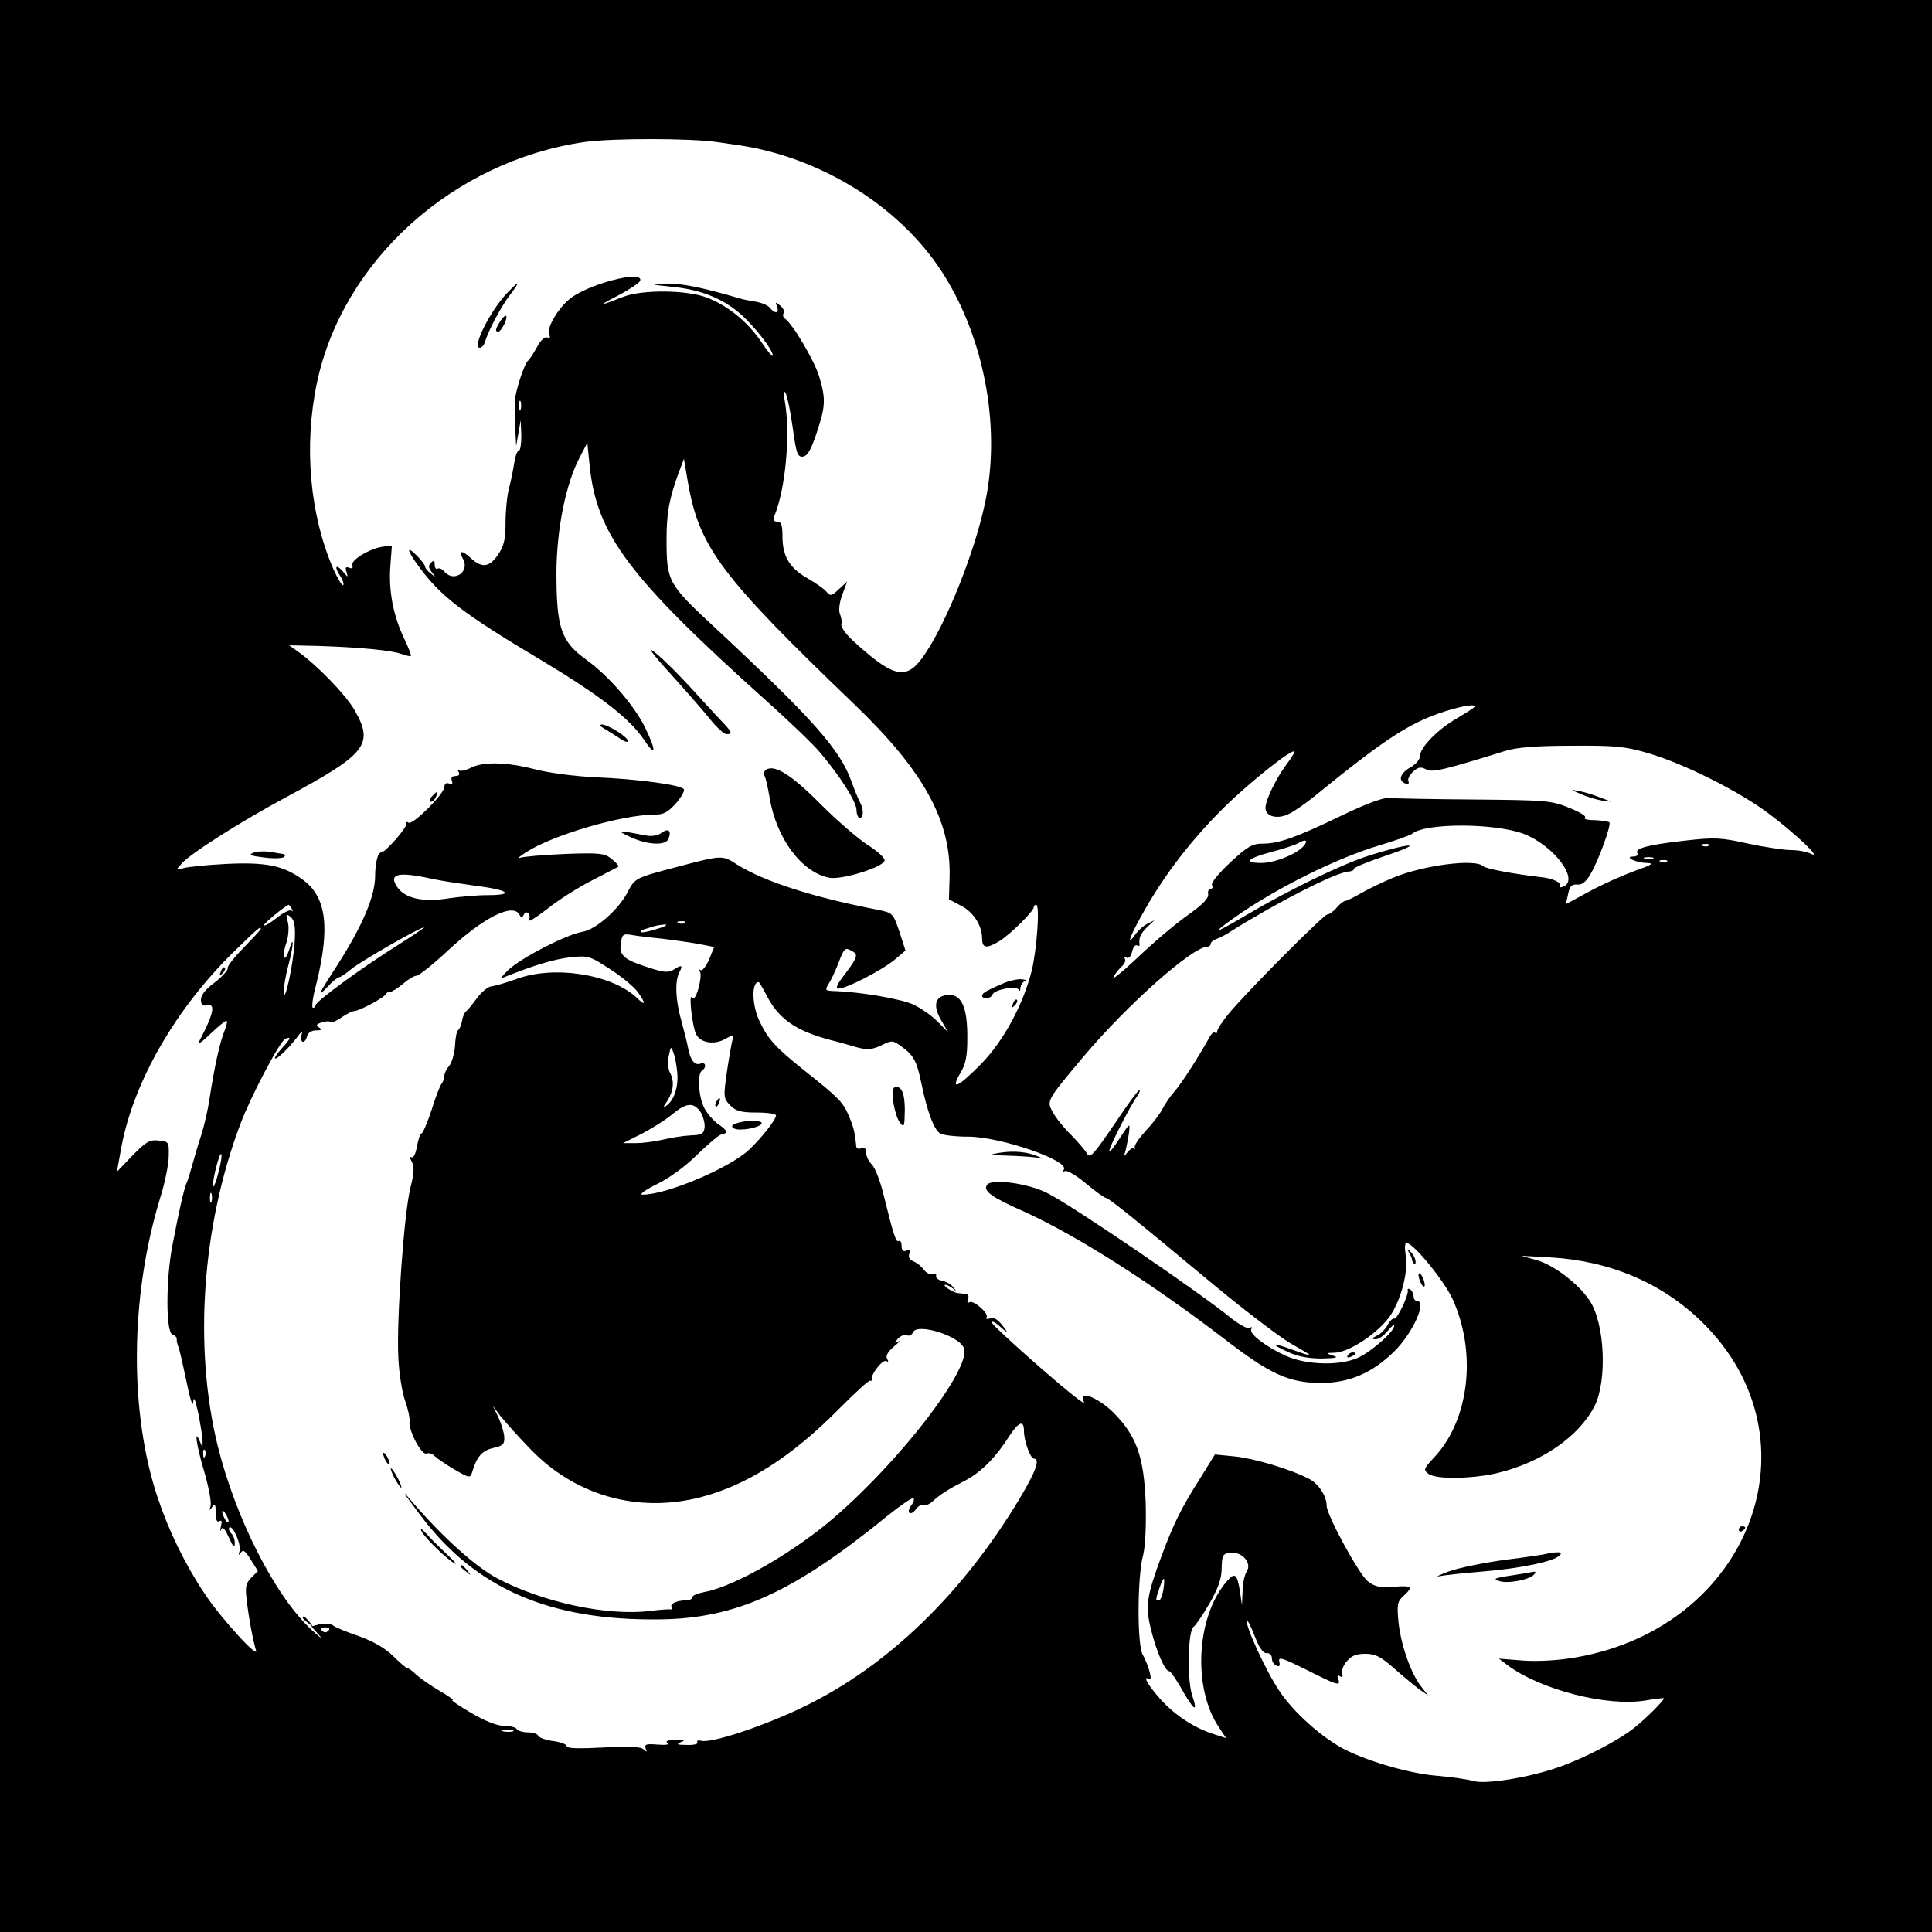 <?xml version="1.0" standalone="no"?>
<!DOCTYPE svg PUBLIC "-//W3C//DTD SVG 20010904//EN"
 "http://www.w3.org/TR/2001/REC-SVG-20010904/DTD/svg10.dtd">
<svg version="1.0" xmlns="http://www.w3.org/2000/svg"
 width="600pt" height="600pt" viewBox="0 0 600 600"
 preserveAspectRatio="xMidYMid meet">
<g transform="translate(0,600) scale(0.1,-0.1)"
fill="#000000" stroke="none">
<path d="M0 3000 l0 -3000 3000 0 3000 0 0 3000 0 3000 -3000 0 -3000 0 0
-3000z m2225 2559 c109 -15 126 -19 185 -35 202 -58 383 -182 496 -340 139
-195 201 -475 159 -716 -28 -160 -127 -412 -203 -514 -50 -67 -91 -56 -215 58
-21 20 -37 42 -34 50 2 7 0 20 -4 30 -5 10 -3 33 6 59 l16 43 -26 -24 c-22
-21 -27 -22 -38 -8 -6 8 -33 27 -59 42 -56 32 -78 68 -78 131 0 35 -4 45 -16
45 -11 0 -14 5 -9 18 34 82 50 249 33 352 -6 31 -5 40 2 29 5 -9 15 -58 22
-108 11 -81 15 -91 32 -89 14 2 25 22 42 73 28 84 29 105 8 176 -15 49 -83
165 -107 180 -5 4 -7 11 -3 17 3 5 -2 16 -11 23 -15 12 -16 12 -10 -3 8 -21
-6 -24 -22 -4 -6 8 -26 16 -44 19 -18 3 -41 7 -52 11 -117 34 -177 46 -224 45
-55 -2 -55 -2 19 -10 89 -9 157 -37 213 -87 44 -40 97 -109 97 -126 0 -6 -16
12 -35 41 -43 64 -105 114 -170 139 -63 24 -202 25 -260 2 -76 -30 -80 -29
-16 4 36 19 66 39 69 46 12 36 -169 -12 -222 -59 -38 -33 -71 -93 -60 -110 4
-7 1 -10 -7 -7 -8 3 -21 -10 -32 -31 -11 -20 -23 -38 -27 -41 -11 -8 -39 -92
-41 -125 -1 -16 -1 -55 1 -85 l3 -55 7 40 7 40 2 -47 c0 -27 -3 -48 -8 -48 -5
0 -11 -17 -14 -37 -3 -21 -10 -56 -16 -78 -6 -22 -11 -70 -11 -107 0 -53 -5
-74 -23 -100 -27 -40 -50 -43 -84 -12 -29 27 -40 25 -25 -2 22 -40 -29 -74
-58 -39 -7 8 -16 12 -21 9 -5 -3 -9 3 -9 12 0 14 -3 15 -12 6 -8 -8 -8 -15 3
-29 13 -16 12 -17 -3 -4 -10 7 -18 17 -18 22 0 4 -11 19 -25 33 -34 34 -32 18
4 -31 69 -95 138 -148 383 -294 180 -108 273 -180 317 -245 37 -56 41 -40 7
31 -32 69 -113 164 -185 216 -79 57 -93 99 -93 272 1 135 29 275 73 358 l23
44 7 -70 c22 -215 121 -347 545 -728 72 -64 149 -138 170 -163 64 -76 114
-154 114 -180 0 -13 5 -24 10 -24 12 0 13 25 1 48 -5 9 -17 38 -26 63 -35 100
-119 195 -427 482 -143 133 -148 141 -148 272 0 82 8 125 37 205 l17 45 12
-71 c35 -203 101 -292 520 -694 213 -205 298 -360 293 -534 l-2 -69 36 -19
c40 -20 67 -62 67 -103 0 -30 14 -32 55 -7 33 21 105 92 105 104 0 4 3 8 8 8
12 0 2 -139 -14 -205 -27 -106 -88 -219 -158 -290 -71 -72 -96 -84 -64 -28 17
27 22 53 22 107 1 93 -16 136 -55 136 -44 0 -54 -30 -27 -77 l22 -38 -34 34
c-19 19 -53 42 -75 52 -38 17 -161 38 -238 41 -35 1 -36 2 -24 22 8 12 22 42
32 68 15 41 20 46 36 37 26 -13 24 -19 -16 -73 -26 -33 -32 -46 -20 -46 24 0
136 58 174 90 l33 28 -19 59 c-19 56 -21 58 -64 67 -203 39 -355 88 -440 141
-46 30 -45 30 -189 -8 -126 -33 -128 -34 -150 -76 -28 -55 -99 -118 -142 -125
-50 -9 -185 -78 -228 -117 -21 -20 -27 -29 -15 -24 97 39 156 56 206 62 56 6
61 4 124 -37 36 -23 74 -55 85 -70 27 -37 25 -46 -2 -19 -77 73 -256 102 -373
59 -33 -12 -68 -22 -79 -23 -10 -1 -30 -17 -45 -37 -14 -19 -29 -38 -34 -41
-4 -3 -10 -16 -12 -29 -2 -13 -8 -26 -12 -29 -5 -3 -9 -26 -10 -50 -2 -24 -10
-52 -18 -61 -8 -9 -15 -23 -15 -31 0 -8 -4 -19 -9 -25 -4 -5 -19 -42 -31 -82
-13 -39 -27 -72 -31 -72 -4 0 -10 -18 -14 -40 -4 -23 -11 -37 -17 -34 -6 4 -6
-2 1 -14 8 -16 7 -35 -4 -79 -20 -76 -44 -413 -38 -528 2 -49 12 -110 21 -135
9 -25 15 -53 14 -63 -5 -27 37 -107 52 -101 8 3 20 -1 27 -9 8 -7 35 -26 61
-41 45 -26 48 -27 54 -9 14 49 31 68 65 76 32 7 36 12 35 35 -1 15 -10 43 -19
62 l-17 35 22 -30 c13 -16 54 -63 93 -103 139 -146 334 -202 530 -152 143 37
283 125 430 274 50 50 93 90 97 88 5 -1 7 1 6 6 -4 14 34 62 45 55 6 -4 7 -1
2 7 -5 9 2 22 21 38 16 13 22 21 14 16 -13 -7 -13 -5 -2 8 8 9 20 14 28 11 7
-3 16 1 19 9 12 31 147 -11 159 -50 20 -63 -191 -340 -399 -521 -125 -109
-313 -218 -407 -235 -21 -4 -38 -11 -38 -16 0 -6 -9 -10 -19 -10 -29 0 -52
-11 -45 -21 3 -5 2 -8 -3 -7 -4 1 -34 -1 -65 -5 -131 -16 -330 26 -473 101
-67 35 -171 129 -264 237 -38 45 -31 33 24 -40 172 -229 402 -329 746 -324
236 3 414 84 707 323 40 32 75 56 79 53 3 -4 0 -13 -7 -22 -7 -9 -10 -19 -6
-23 4 -4 14 1 21 12 8 10 18 15 23 12 5 -3 18 2 29 12 24 22 46 36 104 66 48
26 93 72 134 137 29 44 45 50 45 15 0 -31 20 -86 31 -86 20 0 6 -40 -44 -123
-178 -297 -411 -522 -672 -648 -122 -59 -286 -114 -318 -105 -9 2 -15 0 -11
-5 3 -5 -12 -9 -33 -8 -30 0 -34 2 -18 9 15 6 11 7 -17 7 -24 -1 -33 -4 -25
-10 7 -5 -5 -7 -31 -5 -35 3 -41 1 -37 -12 5 -12 4 -12 -6 -3 -9 9 -43 10
-126 6 -74 -4 -113 -3 -113 4 0 6 -19 13 -42 16 -24 3 -44 11 -46 16 -2 6 -17
11 -32 11 -16 0 -32 5 -35 10 -3 6 -21 10 -39 10 -21 0 -60 15 -102 40 -38 22
-64 40 -59 40 6 0 -12 13 -40 29 -27 16 -60 39 -72 50 -12 12 -25 21 -29 21
-3 0 -23 17 -44 38 -25 24 -61 45 -106 61 -38 13 -75 28 -81 34 -7 5 -25 6
-39 3 l-27 -7 24 -27 c13 -15 2 -7 -25 18 -112 104 -234 344 -290 570 -75 306
-49 682 70 998 33 88 124 260 140 266 20 8 17 1 -11 -30 -14 -15 -23 -29 -21
-31 5 -5 47 36 71 69 11 15 15 17 12 6 -4 -10 -2 -20 2 -23 5 -2 11 4 14 15 3
13 14 20 29 20 17 0 19 3 9 9 -11 7 -9 10 8 16 13 4 25 4 28 1 3 -3 18 3 33
14 16 11 34 20 40 20 15 0 94 42 98 53 2 4 8 7 14 7 6 0 23 11 40 25 16 14 35
25 42 25 7 0 51 35 97 78 112 104 204 150 223 110 5 -10 7 -10 12 0 8 18 24 4
17 -15 -3 -8 21 7 55 33 33 27 96 67 139 89 43 22 80 42 83 43 3 2 -6 13 -20
24 -22 18 -36 20 -145 16 -66 -3 -129 -8 -140 -12 -11 -4 -2 4 20 18 82 53
298 116 396 116 30 0 43 7 69 36 17 20 28 40 23 44 -13 13 -146 31 -273 36
-63 3 -148 14 -189 25 -89 23 -162 24 -200 4 -16 -8 -32 -11 -36 -7 -5 4 -5 1
-1 -5 5 -8 1 -13 -9 -13 -11 0 -15 -5 -12 -14 4 -10 1 -13 -9 -9 -8 3 -14 -1
-14 -11 0 -21 -98 -119 -111 -111 -5 4 -8 2 -7 -3 2 -5 -14 -27 -34 -50 -21
-23 -38 -39 -38 -36 0 3 -6 -1 -13 -8 -6 -7 -12 -38 -12 -68 0 -62 -38 -153
-116 -275 -61 -94 -66 -105 -32 -70 15 17 32 30 36 30 4 0 22 12 40 27 33 26
211 128 224 128 3 0 -35 -26 -86 -58 -108 -68 -251 -172 -251 -184 0 -4 -4 -8
-8 -8 -5 0 -1 33 10 73 44 178 32 272 -43 326 -59 43 -114 54 -236 48 -60 -3
-119 -9 -133 -13 -25 -7 -25 -7 -6 14 27 31 181 129 324 206 251 135 274 164
213 271 -28 48 -115 138 -175 181 l-28 20 88 -2 c132 -4 232 -14 261 -25 14
-5 27 -8 29 -6 2 1 -7 25 -20 52 -35 73 -49 149 -44 224 l5 67 -30 -4 c-42 -7
-99 -42 -93 -58 3 -8 0 -11 -10 -7 -10 4 -13 0 -8 -13 5 -18 5 -18 -9 -1 -22
26 -31 20 -12 -9 9 -14 14 -28 11 -31 -3 -4 -16 18 -30 48 -74 170 -93 382
-52 579 80 381 424 690 831 749 85 12 327 12 410 0z m-608 -831 c-3 -7 -5 -2
-5 12 0 14 2 19 5 13 2 -7 2 -19 0 -25z m2963 -922 c0 -3 -24 -18 -54 -36 -60
-34 -116 -91 -116 -118 0 -10 -13 -26 -30 -35 -32 -19 -39 -41 -16 -50 9 -4
13 -1 10 7 -3 7 4 20 15 30 15 14 24 15 39 7 20 -11 50 -4 247 57 36 11 95 16
205 16 133 1 167 -2 235 -22 112 -32 288 -120 381 -191 84 -63 166 -142 127
-122 -12 6 -39 11 -61 11 -21 0 -81 9 -133 20 -85 19 -104 20 -199 9 -115 -13
-154 -24 -145 -39 3 -5 -2 -10 -12 -10 -32 0 8 -20 42 -20 23 -1 15 -6 -39
-25 -38 -14 -101 -42 -141 -64 l-72 -39 7 32 c5 24 11 30 28 29 14 -2 27 8 40
30 25 40 67 156 60 163 -3 3 -24 6 -46 7 -23 0 -36 4 -30 8 6 4 -16 17 -48 30
-56 23 -73 24 -294 26 -129 1 -249 3 -266 5 -20 1 -71 -18 -148 -55 -141 -68
-194 -87 -245 -87 -32 0 -47 -9 -101 -59 -36 -34 -60 -63 -56 -70 4 -6 2 -11
-4 -11 -6 0 -10 -8 -8 -17 2 -13 -17 -32 -63 -65 -36 -25 -106 -84 -154 -130
-49 -46 -83 -74 -77 -62 6 11 18 26 26 33 9 8 13 18 9 24 -3 6 -1 7 5 3 7 -4
14 3 18 19 3 13 10 22 15 19 5 -3 9 -2 8 3 -3 20 3 34 24 54 l22 21 -22 -11
c-12 -6 -29 -21 -37 -33 -32 -45 -15 0 29 76 66 116 147 220 249 321 83 81
216 186 216 170 0 -3 -11 -21 -24 -38 -33 -44 -66 -112 -66 -136 0 -28 40 -37
76 -17 16 8 50 32 76 53 221 180 297 229 406 264 55 17 92 23 92 15z m153
-396 c94 -37 174 -144 121 -164 -8 -3 -12 -2 -9 3 5 10 -25 24 -60 27 -86 10
-171 26 -179 34 -24 24 -186 3 -280 -36 -33 -14 -79 -36 -101 -49 -22 -13 -44
-23 -48 -23 -5 -1 -17 -10 -26 -21 -10 -12 -23 -21 -29 -21 -11 0 -252 -242
-306 -308 -20 -24 -36 -49 -36 -55 0 -6 -3 -7 -7 -4 -3 4 -11 -3 -18 -16 -31
-57 -87 -144 -108 -167 -12 -14 -29 -38 -37 -54 -8 -16 -31 -46 -52 -68 -20
-22 -36 -45 -34 -51 1 -7 1 -8 -2 -4 -2 4 -11 0 -19 -10 -14 -17 -14 -17 -8 2
3 11 8 36 11 55 4 35 4 35 -32 -20 -20 -31 -32 -44 -28 -30 7 25 69 144 87
168 5 7 8 14 6 17 -3 2 -38 -46 -78 -106 -64 -94 -76 -108 -85 -92 -5 10 -28
36 -50 59 -23 22 -48 54 -57 71 -19 35 -18 36 97 173 137 162 338 340 384 340
5 0 10 4 10 9 0 5 8 11 18 15 9 3 31 14 47 25 140 88 324 182 362 184 11 1 19
5 17 8 -2 4 44 23 104 43 119 40 75 40 -53 0 -86 -27 -247 -105 -383 -185
-101 -60 -115 -63 -36 -7 128 90 315 183 449 223 50 15 95 31 101 36 42 34
258 33 347 -1z m-684 -37 c-21 -25 -90 -53 -131 -53 -58 0 -45 14 30 34 38 10
75 22 83 27 23 14 33 10 18 -8z m1258 1 c-3 -3 -12 -4 -19 -1 -8 3 -5 6 6 6
11 1 17 -2 13 -5z m-174 -41 c-7 -2 -19 -2 -25 0 -7 3 -2 5 12 5 14 0 19 -2
13 -5z m44 -9 c-3 -3 -12 -4 -19 -1 -8 3 -5 6 6 6 11 1 17 -2 13 -5z m-3832
-54 c22 -5 82 -14 133 -21 103 -13 122 -29 35 -29 -32 0 -86 -5 -121 -10 -78
-13 -135 0 -159 36 -27 41 4 48 112 24z m-439 -92 c4 -7 4 -10 -1 -6 -4 4 -25
-6 -46 -23 -22 -17 -39 -27 -39 -22 0 6 67 61 77 63 1 0 5 -6 9 -12z m9 -106
c-5 -71 -32 -196 -34 -152 0 14 6 50 14 80 17 62 19 104 3 50 -6 -19 -13 -29
-15 -23 -3 7 0 28 7 47 6 19 8 47 4 62 -7 26 -6 28 9 16 12 -11 15 -28 12 -80z
m1212 62 c-3 -3 -12 -4 -19 -1 -8 3 -5 6 6 6 11 1 17 -2 13 -5z m-87 -19 c-24
-8 -46 -12 -49 -10 -2 3 2 7 10 9 8 2 21 7 29 9 8 3 24 5 35 6 11 0 0 -7 -25
-14z m-1230 0 c0 -2 -24 -28 -53 -58 -29 -29 -52 -58 -50 -64 2 -5 -16 -25
-40 -44 -30 -22 -44 -41 -43 -55 1 -15 6 -19 19 -16 28 7 20 -28 -25 -113 -6
-11 10 -1 34 23 24 23 47 42 51 42 4 0 1 -15 -6 -32 -15 -37 -31 -112 -46
-208 -5 -36 -17 -87 -26 -115 -9 -27 -21 -68 -27 -90 -6 -22 -14 -49 -19 -60
-9 -23 -23 -85 -44 -195 -20 -105 -20 -266 0 -274 8 -3 14 -9 14 -13 -1 -4 1
-15 4 -23 4 -8 15 -58 26 -110 11 -55 20 -82 21 -65 2 21 6 10 16 -35 7 -36
13 -74 13 -85 l0 -20 -9 20 c-18 42 -10 -14 15 -98 14 -48 22 -94 19 -104 -5
-15 -4 -16 5 -3 8 12 11 8 11 -18 0 -22 4 -31 11 -26 8 4 9 -1 5 -17 -3 -13
-3 -17 1 -9 4 11 11 3 24 -25 12 -28 18 -34 18 -19 1 11 -4 25 -11 32 -6 6 -9
14 -6 18 11 10 38 -54 32 -73 -4 -13 -3 -15 4 -5 7 11 14 6 31 -22 l22 -35
-20 -20 c-17 -17 -20 -29 -15 -68 6 -56 20 -129 29 -158 10 -31 -111 102 -159
175 -61 91 -112 196 -146 298 -89 265 -86 623 6 927 16 50 28 110 28 135 1 44
0 45 -32 48 -27 3 -39 -4 -81 -47 l-48 -50 14 77 c38 203 169 431 352 609 74
72 81 78 81 68z m1245 -30 c33 -4 83 -11 112 -16 l51 -10 -16 -39 c-9 -21 -21
-36 -26 -33 -5 4 -6 1 -2 -5 4 -6 1 -30 -5 -52 -8 -27 -15 -36 -20 -28 -11 17
1 -92 13 -114 13 -27 57 -34 91 -14 25 14 28 14 23 1 -3 -8 -11 -54 -18 -100
-12 -83 -11 -86 10 -108 18 -18 34 -22 82 -22 33 0 60 -4 60 -9 0 -13 -45 -70
-83 -106 -60 -57 -258 -141 -332 -140 -11 0 8 14 44 32 39 19 89 55 125 91 34
33 67 61 74 63 25 5 23 12 -9 34 -17 13 -38 38 -45 56 -16 39 -18 100 -4 109
15 10 12 28 -4 22 -18 -7 -32 10 -39 48 -3 17 -13 55 -21 85 -18 63 -21 123
-6 151 12 22 7 24 -19 7 -15 -9 -30 -8 -73 6 -79 25 -96 38 -90 76 4 29 7 31
36 26 17 -3 58 -8 91 -11z m325 -175 c38 -74 90 -111 200 -140 25 -6 62 -17
83 -23 31 -8 44 -7 73 6 34 17 37 17 65 -4 36 -26 46 -44 60 -111 18 -89 40
-148 59 -158 10 -6 50 -10 87 -10 99 0 314 -74 297 -102 -4 -6 -3 -8 3 -5 6 4
35 -13 65 -38 30 -25 58 -45 62 -45 9 0 89 -65 339 -273 98 -81 206 -163 240
-182 71 -40 71 -42 -1 -16 -63 23 -69 18 -9 -9 27 -13 63 -19 102 -19 45 1 54
3 35 9 -24 8 -24 8 5 9 46 1 139 64 174 117 34 52 56 140 46 190 -3 19 -2 34
3 34 21 0 115 -115 142 -172 77 -166 54 -376 -55 -493 -34 -36 -35 -40 -19
-52 24 -18 134 -16 213 2 138 33 254 113 303 208 40 80 32 259 -16 329 -34 51
-110 109 -162 124 l-49 14 91 -5 c184 -11 345 -79 469 -200 372 -363 153 -947
-390 -1042 -57 -10 -117 -13 -165 -10 l-75 6 25 -19 c102 -77 310 -131 430
-111 30 5 56 8 57 7 4 -4 -56 -64 -93 -93 -51 -40 -159 -96 -239 -123 -90 -31
-223 -52 -259 -41 -17 5 -66 12 -110 16 -84 6 -212 43 -288 81 -71 36 -161
116 -205 183 -40 58 -109 209 -100 217 2 3 13 -19 24 -48 14 -36 26 -53 37
-52 9 1 16 -6 16 -16 0 -10 6 -20 14 -23 10 -4 12 0 9 13 -4 16 10 11 83 -25
97 -49 109 -53 100 -29 -4 10 -2 13 6 8 7 -5 9 -2 6 7 -3 8 3 26 14 39 15 18
29 24 58 24 32 0 49 -9 95 -50 31 -27 66 -56 78 -64 l22 -15 -22 28 c-32 41
-63 131 -70 201 -5 54 -3 63 16 80 31 28 26 33 -31 28 -44 -3 -58 0 -81 18
-27 22 -127 205 -127 234 0 30 -25 68 -54 83 -57 30 -171 64 -232 70 l-61 6
-42 -68 c-63 -99 -86 -146 -124 -248 -46 -125 -51 -154 -32 -229 16 -66 43
-128 56 -128 4 0 21 -24 38 -54 38 -68 53 -78 34 -23 -17 48 -14 204 4 215 6
4 28 36 49 72 27 47 38 77 38 110 1 41 4 45 27 48 36 4 68 -32 51 -58 -7 -11
-13 -39 -13 -62 l-2 -43 -6 42 c-9 56 -16 61 -41 32 -95 -109 -107 -332 -24
-454 l22 -33 -46 15 c-61 21 -121 62 -166 115 -34 39 -47 66 -27 53 12 -7 -2
43 -20 76 -18 30 -17 244 1 309 7 29 10 88 8 166 -6 142 -29 206 -101 278 -44
43 -104 69 -93 39 5 -12 3 -12 -12 -1 -57 41 -272 232 -272 241 0 6 12 0 27
-14 20 -18 24 -19 13 -4 -21 28 -33 36 -48 30 -7 -3 -11 -1 -8 4 8 12 -41 54
-53 47 -7 -4 -8 -1 -5 8 4 10 1 17 -7 18 -8 0 -18 2 -24 2 -16 2 -51 25 -39
26 5 0 16 -6 24 -12 12 -11 12 -10 1 4 -7 9 -22 18 -34 20 -12 2 -21 9 -20 15
2 7 -3 10 -11 7 -8 -3 -20 3 -27 13 -8 11 -22 22 -33 26 -11 5 -16 13 -12 23
4 12 2 15 -9 10 -10 -4 -15 1 -15 15 0 11 -4 18 -9 15 -8 -6 -17 21 -47 144
-10 41 -26 83 -36 93 -10 10 -18 26 -18 37 0 13 -5 18 -15 14 -9 -4 -16 0 -16
7 -4 43 -8 58 -23 94 -18 42 -30 55 -141 143 -85 68 -109 94 -135 148 -25 50
-27 124 -4 124 2 0 13 -18 24 -40z m-277 -238 c5 -43 -8 -86 -31 -104 -15 -12
-15 -10 1 14 19 31 22 61 7 88 -5 10 -7 33 -3 51 6 30 7 31 14 11 5 -12 10
-39 12 -60z m73 -126 c8 -14 14 -35 12 -48 -2 -19 -9 -23 -43 -24 -22 -1 -60
-7 -85 -13 -25 -6 -63 -11 -85 -11 l-40 0 58 29 c31 16 74 43 94 60 45 37 67
39 89 7z m-1497 -185 c-7 -28 -15 -49 -17 -46 -2 2 1 27 8 55 7 28 14 49 17
46 3 -3 -1 -28 -8 -55z m-22 -93 c-3 -7 -5 -2 -5 12 0 14 2 19 5 13 2 -7 2
-19 0 -25z m-20 -790 c-3 -8 -6 -5 -6 6 -1 11 2 17 5 13 3 -3 4 -12 1 -19z
m73 -203 c0 -5 -5 -3 -10 5 -5 8 -10 20 -10 25 0 6 5 3 10 -5 5 -8 10 -19 10
-25z m2903 -212 c-3 -18 -9 -33 -14 -33 -11 0 -11 0 2 39 14 39 18 37 12 -6z
m-2593 -127 c-7 -7 -13 -7 -20 0 -6 6 -3 10 10 10 13 0 16 -4 10 -10z m573
-313 c-7 -2 -21 -2 -30 0 -10 3 -4 5 12 5 17 0 24 -2 18 -5z"/>
<path d="M1573 5088 c-52 -56 -108 -168 -83 -168 6 0 13 8 16 18 11 36 49 108
77 145 35 46 31 48 -10 5z"/>
<path d="M1552 5000 c-14 -23 -15 -30 -4 -30 4 0 12 11 19 25 13 30 3 33 -15
5z"/>
<path d="M2080 3910 c47 -52 103 -116 124 -142 21 -27 45 -48 52 -48 19 0 18
5 -8 33 -13 13 -56 60 -97 105 -40 44 -92 96 -115 114 -28 23 -15 3 44 -62z"/>
<path d="M1875 3738 c11 -6 32 -20 48 -30 15 -11 27 -15 27 -9 0 12 -62 51
-81 51 -8 0 -6 -5 6 -12z"/>
<path d="M2380 3610 c-7 -4 -10 -13 -6 -19 4 -6 11 -37 16 -68 21 -127 100
-233 186 -249 38 -7 165 32 171 53 3 7 -20 28 -51 48 -30 19 -97 77 -148 128
-90 91 -142 123 -168 107z"/>
<path d="M1340 3525 c-7 -9 -8 -15 -2 -15 5 0 12 7 16 15 3 8 4 15 2 15 -2 0
-9 -7 -16 -15z"/>
<path d="M2055 3414 c-11 -9 -31 -12 -47 -9 -94 18 -96 17 -49 -5 51 -24 109
-27 117 -5 10 25 0 34 -21 19z"/>
<path d="M785 3351 c-14 -6 -6 -9 35 -14 30 -4 58 -3 63 2 4 4 2 8 -5 9 -7 1
-26 4 -43 7 -16 2 -39 1 -50 -4z"/>
<path d="M3120 2948 c-54 -23 -70 -32 -70 -40 0 -12 28 -10 32 3 5 16 76 29
82 15 2 -6 5 -3 5 6 1 9 7 19 14 21 6 3 1 5 -13 6 -14 0 -36 -5 -50 -11z"/>
<path d="M3146 2883 c-6 -14 -5 -15 5 -6 7 7 10 15 7 18 -3 3 -9 -2 -12 -12z"/>
<path d="M1190 1485 c0 -5 5 -17 10 -25 5 -8 10 -10 10 -5 0 6 -5 17 -10 25
-5 8 -10 11 -10 5z"/>
<path d="M1225 1410 c9 -16 18 -30 21 -30 2 0 -2 14 -11 30 -9 17 -18 30 -21
30 -2 0 2 -13 11 -30z"/>
<path d="M1309 1245 c9 -20 80 -89 104 -101 7 -3 -4 9 -23 27 -19 18 -48 46
-63 63 -17 18 -24 23 -18 11z"/>
<path d="M1430 1136 c0 -2 8 -10 18 -17 15 -13 16 -12 3 4 -13 16 -21 21 -21
13z"/>
<path d="M940 976 c0 -2 8 -10 18 -17 15 -13 16 -12 3 4 -13 16 -21 21 -21 13z"/>
<path d="M4909 3534 c18 -8 47 -17 65 -20 l31 -4 -35 13 c-19 8 -48 17 -65 20
-30 6 -30 6 4 -9z"/>
<path d="M686 2983 c-6 -14 -5 -15 5 -6 7 7 10 15 7 18 -3 3 -9 -2 -12 -12z"/>
<path d="M2225 2579 c-4 -6 -5 -12 -2 -15 2 -3 7 2 10 11 7 17 1 20 -8 4z"/>
<path d="M2286 2511 c-14 -5 -16 -10 -7 -15 15 -10 78 1 86 14 7 12 -51 12
-79 1z"/>
<path d="M2775 2620 c-9 -15 4 -85 20 -107 13 -16 14 -12 15 38 0 37 -5 61
-14 68 -10 9 -16 9 -21 1z"/>
<path d="M3105 2420 c-36 -6 -33 -7 25 -9 36 -1 76 -4 90 -6 21 -5 22 -4 5 3
-33 15 -77 19 -120 12z"/>
<path d="M3065 2320 c-12 -19 14 -38 116 -83 164 -75 393 -220 625 -398 139
-107 197 -133 294 -134 90 0 160 30 229 97 59 58 104 158 71 158 -5 0 -10 6
-10 14 0 8 -5 18 -10 21 -6 4 -9 3 -8 -2 4 -13 -34 -93 -42 -88 -4 2 -13 -6
-20 -19 -7 -13 -22 -29 -34 -34 -16 -8 -17 -11 -4 -11 9 -1 26 11 37 25 12 15
21 22 21 17 0 -17 -62 -73 -105 -96 -54 -29 -163 -28 -231 2 -62 28 -116 69
-108 83 4 7 2 8 -5 4 -6 -4 -30 9 -56 29 -93 77 -492 349 -571 389 -59 31
-176 47 -189 26z"/>
<path d="M4376 2110 c5 -8 9 -18 9 -22 0 -3 3 -9 7 -13 3 -4 5 0 4 9 -1 9 -8
22 -16 29 -10 10 -11 9 -4 -3z"/>
<path d="M4407 2030 c3 -11 9 -22 13 -25 5 -3 6 4 3 15 -3 11 -9 22 -13 25 -5
3 -6 -4 -3 -15z"/>
<path d="M4185 1790 c-3 -6 1 -7 9 -4 18 7 21 14 7 14 -6 0 -13 -4 -16 -10z"/>
<path d="M5400 1249 c0 -5 5 -7 10 -4 6 3 10 8 10 11 0 2 -4 4 -10 4 -5 0 -10
-5 -10 -11z"/>
<path d="M4805 1175 c-5 -2 -64 -11 -130 -19 -66 -9 -145 -25 -175 -36 -30
-11 -44 -18 -30 -15 14 3 77 10 140 15 117 10 215 31 233 49 8 8 5 11 -8 10
-11 0 -24 -2 -30 -4z"/>
<path d="M4730 1113 c-92 -14 -96 -15 -74 -23 24 -9 91 3 107 19 6 6 7 10 2
10 -6 -1 -21 -3 -35 -6z"/>
</g>
</svg>
